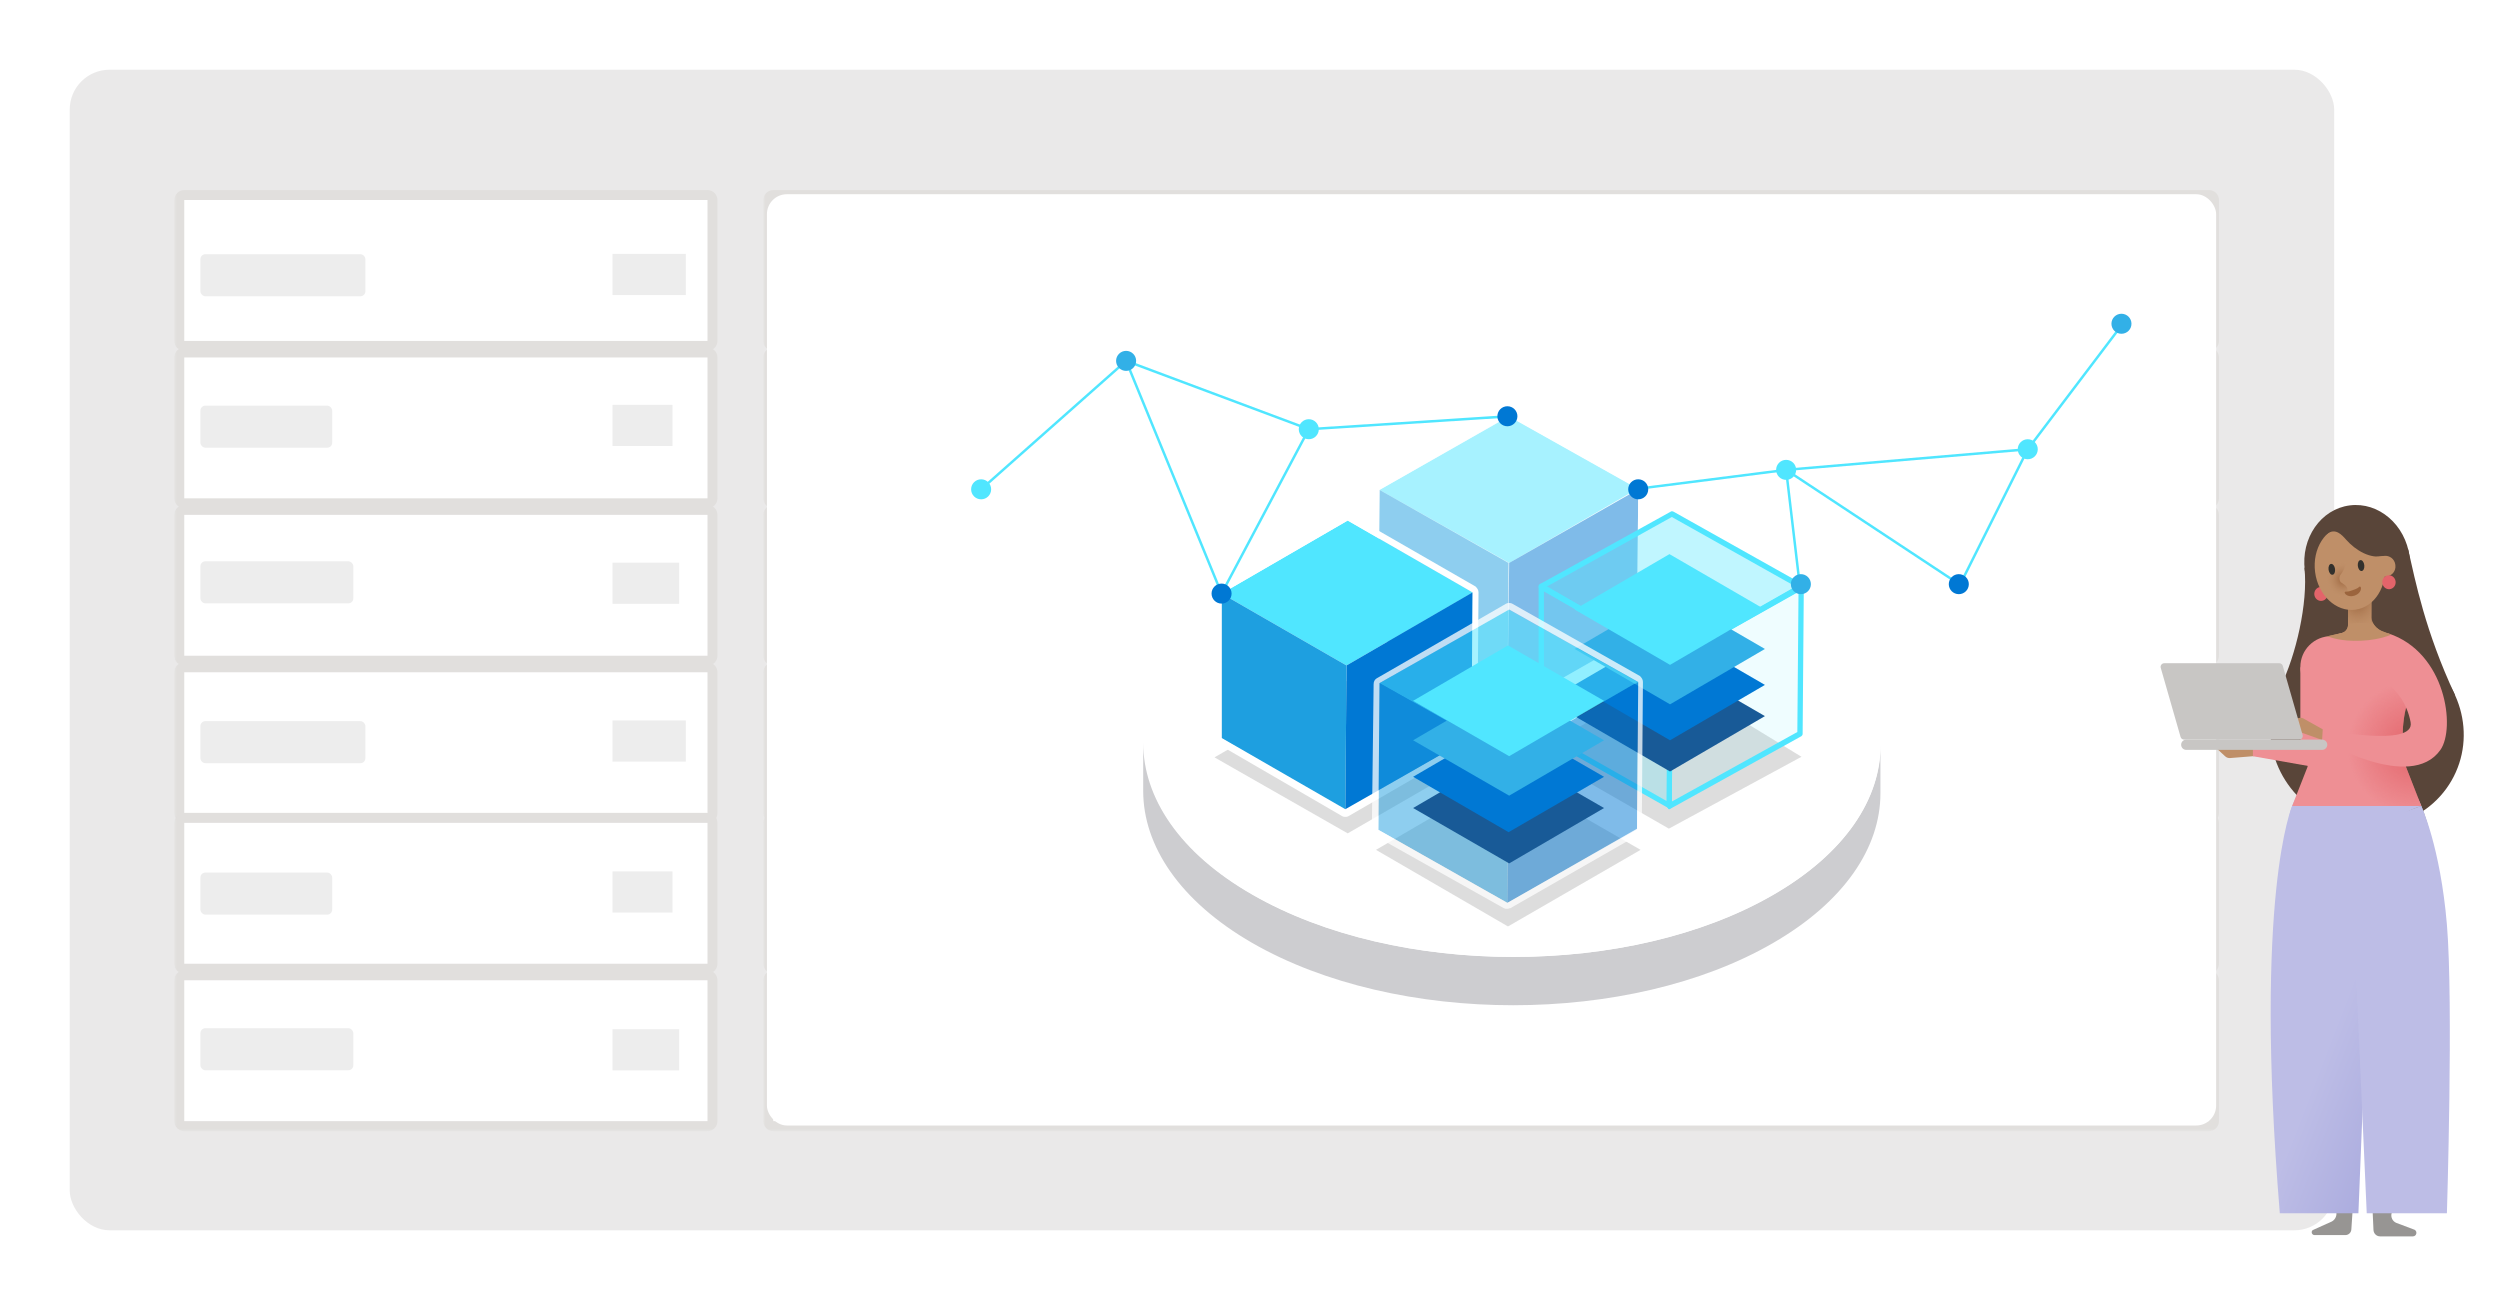 <svg width="502" height="262" viewBox="0 0 502 262" fill="none" xmlns="http://www.w3.org/2000/svg">
<g filter="url(#filter0_d_3445_69515)">
<rect x="14" y="14" width="454.703" height="233.045" rx="8" fill="#EAE9E9"/>
</g>
<mask id="path-2-outside-1_3445_69515" maskUnits="userSpaceOnUse" x="153.275" y="37.458" width="293" height="33" fill="black">
<rect fill="white" x="153.275" y="37.458" width="293" height="33"/>
<path d="M154.275 68.457C154.275 69.01 154.722 69.457 155.275 69.457H443.572C444.124 69.457 444.572 69.01 444.572 68.457V40.166C444.572 39.614 444.124 39.166 443.572 39.166H155.275C154.722 39.166 154.275 39.614 154.275 40.166V68.457Z"/>
</mask>
<path d="M154.275 68.457C154.275 69.01 154.722 69.457 155.275 69.457H443.572C444.124 69.457 444.572 69.01 444.572 68.457V40.166C444.572 39.614 444.124 39.166 443.572 39.166H155.275C154.722 39.166 154.275 39.614 154.275 40.166V68.457Z" fill="white"/>
<path d="M153.275 68.457C153.275 69.562 154.17 70.457 155.275 70.457H443.572C444.677 70.457 445.572 69.562 445.572 68.457H443.572H155.275H153.275ZM445.572 40.166C445.572 39.061 444.677 38.166 443.572 38.166H155.275C154.17 38.166 153.275 39.061 153.275 40.166H155.275H443.572H445.572ZM155.275 38.166C154.17 38.166 153.275 39.061 153.275 40.166V68.457C153.275 69.562 154.17 70.457 155.275 70.457V68.457V40.166V38.166ZM443.572 70.457C444.677 70.457 445.572 69.562 445.572 68.457V40.166C445.572 39.061 444.677 38.166 443.572 38.166V40.166V68.457V70.457Z" fill="#E1DFDD" mask="url(#path-2-outside-1_3445_69515)"/>
<mask id="path-4-outside-2_3445_69515" maskUnits="userSpaceOnUse" x="153.275" y="69.066" width="293" height="33" fill="black">
<rect fill="white" x="153.275" y="69.066" width="293" height="33"/>
<path d="M154.275 100.066C154.275 100.619 154.722 101.066 155.275 101.066H443.572C444.124 101.066 444.572 100.619 444.572 100.066V71.775C444.572 71.222 444.124 70.775 443.572 70.775H155.275C154.722 70.775 154.275 71.222 154.275 71.775V100.066Z"/>
</mask>
<path d="M154.275 100.066C154.275 100.619 154.722 101.066 155.275 101.066H443.572C444.124 101.066 444.572 100.619 444.572 100.066V71.775C444.572 71.222 444.124 70.775 443.572 70.775H155.275C154.722 70.775 154.275 71.222 154.275 71.775V100.066Z" fill="white"/>
<path d="M153.275 100.066C153.275 101.171 154.17 102.066 155.275 102.066H443.572C444.677 102.066 445.572 101.171 445.572 100.066H443.572H155.275H153.275ZM445.572 71.775C445.572 70.67 444.677 69.775 443.572 69.775H155.275C154.17 69.775 153.275 70.67 153.275 71.775H155.275H443.572H445.572ZM155.275 69.775C154.17 69.775 153.275 70.67 153.275 71.775V100.066C153.275 101.171 154.17 102.066 155.275 102.066V100.066V71.775V69.775ZM443.572 102.066C444.677 102.066 445.572 101.171 445.572 100.066V71.775C445.572 70.67 444.677 69.775 443.572 69.775V71.775V100.066V102.066Z" fill="#E1DFDD" mask="url(#path-4-outside-2_3445_69515)"/>
<mask id="path-6-outside-3_3445_69515" maskUnits="userSpaceOnUse" x="153.275" y="100.675" width="293" height="33" fill="black">
<rect fill="white" x="153.275" y="100.675" width="293" height="33"/>
<path d="M154.275 131.675C154.275 132.227 154.722 132.675 155.275 132.675H443.572C444.124 132.675 444.572 132.227 444.572 131.675V103.383C444.572 102.831 444.124 102.383 443.572 102.383H155.275C154.722 102.383 154.275 102.831 154.275 103.383V131.675Z"/>
</mask>
<path d="M154.275 131.675C154.275 132.227 154.722 132.675 155.275 132.675H443.572C444.124 132.675 444.572 132.227 444.572 131.675V103.383C444.572 102.831 444.124 102.383 443.572 102.383H155.275C154.722 102.383 154.275 102.831 154.275 103.383V131.675Z" fill="white"/>
<path d="M153.275 131.675C153.275 132.779 154.17 133.675 155.275 133.675H443.572C444.677 133.675 445.572 132.779 445.572 131.675H443.572H155.275H153.275ZM445.572 103.383C445.572 102.279 444.677 101.383 443.572 101.383H155.275C154.17 101.383 153.275 102.279 153.275 103.383H155.275H443.572H445.572ZM155.275 101.383C154.17 101.383 153.275 102.279 153.275 103.383V131.675C153.275 132.779 154.17 133.675 155.275 133.675V131.675V103.383V101.383ZM443.572 133.675C444.677 133.675 445.572 132.779 445.572 131.675V103.383C445.572 102.279 444.677 101.383 443.572 101.383V103.383V131.675V133.675Z" fill="#E1DFDD" mask="url(#path-6-outside-3_3445_69515)"/>
<mask id="path-8-outside-4_3445_69515" maskUnits="userSpaceOnUse" x="153.275" y="132.284" width="293" height="33" fill="black">
<rect fill="white" x="153.275" y="132.284" width="293" height="33"/>
<path d="M154.275 163.284C154.275 163.836 154.722 164.284 155.275 164.284H443.572C444.124 164.284 444.572 163.836 444.572 163.284V134.992C444.572 134.44 444.124 133.992 443.572 133.992H155.275C154.722 133.992 154.275 134.44 154.275 134.992V163.284Z"/>
</mask>
<path d="M154.275 163.284C154.275 163.836 154.722 164.284 155.275 164.284H443.572C444.124 164.284 444.572 163.836 444.572 163.284V134.992C444.572 134.44 444.124 133.992 443.572 133.992H155.275C154.722 133.992 154.275 134.44 154.275 134.992V163.284Z" fill="white"/>
<path d="M153.275 163.284C153.275 164.388 154.17 165.284 155.275 165.284H443.572C444.677 165.284 445.572 164.388 445.572 163.284H443.572H155.275H153.275ZM445.572 134.992C445.572 133.888 444.677 132.992 443.572 132.992H155.275C154.17 132.992 153.275 133.888 153.275 134.992H155.275H443.572H445.572ZM155.275 132.992C154.17 132.992 153.275 133.888 153.275 134.992V163.284C153.275 164.388 154.17 165.284 155.275 165.284V163.284V134.992V132.992ZM443.572 165.284C444.677 165.284 445.572 164.388 445.572 163.284V134.992C445.572 133.888 444.677 132.992 443.572 132.992V134.992V163.284V165.284Z" fill="#E1DFDD" mask="url(#path-8-outside-4_3445_69515)"/>
<mask id="path-10-outside-5_3445_69515" maskUnits="userSpaceOnUse" x="153.275" y="162.521" width="293" height="33" fill="black">
<rect fill="white" x="153.275" y="162.521" width="293" height="33"/>
<path d="M154.275 193.521C154.275 194.074 154.722 194.521 155.275 194.521H443.572C444.124 194.521 444.572 194.074 444.572 193.521V165.23C444.572 164.678 444.124 164.23 443.572 164.23H155.275C154.722 164.23 154.275 164.678 154.275 165.23V193.521Z"/>
</mask>
<path d="M154.275 193.521C154.275 194.074 154.722 194.521 155.275 194.521H443.572C444.124 194.521 444.572 194.074 444.572 193.521V165.23C444.572 164.678 444.124 164.23 443.572 164.23H155.275C154.722 164.23 154.275 164.678 154.275 165.23V193.521Z" fill="white"/>
<path d="M153.275 193.521C153.275 194.626 154.17 195.521 155.275 195.521H443.572C444.677 195.521 445.572 194.626 445.572 193.521H443.572H155.275H153.275ZM445.572 165.23C445.572 164.125 444.677 163.23 443.572 163.23H155.275C154.17 163.23 153.275 164.125 153.275 165.23H155.275H443.572H445.572ZM155.275 163.23C154.17 163.23 153.275 164.125 153.275 165.23V193.521C153.275 194.626 154.17 195.521 155.275 195.521V193.521V165.23V163.23ZM443.572 195.521C444.677 195.521 445.572 194.626 445.572 193.521V165.23C445.572 164.125 444.677 163.23 443.572 163.23V165.23V193.521V195.521Z" fill="#E1DFDD" mask="url(#path-10-outside-5_3445_69515)"/>
<mask id="path-12-outside-6_3445_69515" maskUnits="userSpaceOnUse" x="153.275" y="194.13" width="293" height="33" fill="black">
<rect fill="white" x="153.275" y="194.13" width="293" height="33"/>
<path d="M154.275 225.13C154.275 225.682 154.722 226.13 155.275 226.13H443.572C444.124 226.13 444.572 225.682 444.572 225.13V196.838C444.572 196.286 444.124 195.838 443.572 195.838H155.275C154.722 195.838 154.275 196.286 154.275 196.838V225.13Z"/>
</mask>
<path d="M154.275 225.13C154.275 225.682 154.722 226.13 155.275 226.13H443.572C444.124 226.13 444.572 225.682 444.572 225.13V196.838C444.572 196.286 444.124 195.838 443.572 195.838H155.275C154.722 195.838 154.275 196.286 154.275 196.838V225.13Z" fill="white"/>
<path d="M153.275 225.13C153.275 226.234 154.17 227.13 155.275 227.13H443.572C444.677 227.13 445.572 226.234 445.572 225.13H443.572H155.275H153.275ZM445.572 196.838C445.572 195.734 444.677 194.838 443.572 194.838H155.275C154.17 194.838 153.275 195.734 153.275 196.838H155.275H443.572H445.572ZM155.275 194.838C154.17 194.838 153.275 195.734 153.275 196.838V225.13C153.275 226.234 154.17 227.13 155.275 227.13V225.13V196.838V194.838ZM443.572 227.13C444.677 227.13 445.572 226.234 445.572 225.13V196.838C445.572 195.734 444.677 194.838 443.572 194.838V196.838V225.13V227.13Z" fill="#E1DFDD" mask="url(#path-12-outside-6_3445_69515)"/>
<rect x="165.486" y="50.981" width="266.589" height="8.266" rx="1" fill="#D0E7F8"/>
<rect x="165.777" y="81.453" width="71.753" height="8.447" rx="1" fill="#EDEDED"/>
<rect x="165.777" y="112.706" width="83.255" height="8.447" rx="1" fill="#DFF6DD"/>
<rect x="285.078" y="144.667" width="146.998" height="8.266" rx="1" fill="#D0E7F8"/>
<rect x="165.486" y="144.667" width="52.321" height="8.266" rx="1" fill="#D0E7F8"/>
<rect x="165.777" y="175.211" width="71.753" height="8.447" rx="1" fill="#EDEDED"/>
<rect x="165.777" y="206.464" width="83.255" height="8.447" rx="1" fill="#EDEDED"/>
<mask id="path-21-outside-7_3445_69515" maskUnits="userSpaceOnUse" x="35" y="37.458" width="110" height="33" fill="black">
<rect fill="white" x="35" y="37.458" width="110" height="33"/>
<path d="M36 68.457C36 69.01 36.448 69.457 37 69.457H142.063C142.616 69.457 143.063 69.01 143.063 68.457V40.166C143.063 39.614 142.616 39.166 142.063 39.166H37C36.448 39.166 36 39.614 36 40.166V68.457Z"/>
</mask>
<path d="M36 68.457C36 69.01 36.448 69.457 37 69.457H142.063C142.616 69.457 143.063 69.01 143.063 68.457V40.166C143.063 39.614 142.616 39.166 142.063 39.166H37C36.448 39.166 36 39.614 36 40.166V68.457Z" fill="white"/>
<path d="M35 68.457C35 69.562 35.895 70.457 37 70.457H142.063C143.168 70.457 144.063 69.562 144.063 68.457H142.063H37H35ZM144.063 40.166C144.063 39.061 143.168 38.166 142.063 38.166H37C35.895 38.166 35 39.061 35 40.166H37H142.063H144.063ZM37 38.166C35.895 38.166 35 39.061 35 40.166V68.457C35 69.562 35.895 70.457 37 70.457V68.457V40.166V38.166ZM142.063 70.457C143.168 70.457 144.063 69.562 144.063 68.457V40.166C144.063 39.061 143.168 38.166 142.063 38.166V40.166V68.457V70.457Z" fill="#E1DFDD" mask="url(#path-21-outside-7_3445_69515)"/>
<mask id="path-23-outside-8_3445_69515" maskUnits="userSpaceOnUse" x="35" y="69.066" width="110" height="33" fill="black">
<rect fill="white" x="35" y="69.066" width="110" height="33"/>
<path d="M36 100.066C36 100.619 36.448 101.066 37 101.066H142.063C142.616 101.066 143.063 100.619 143.063 100.066V71.775C143.063 71.222 142.616 70.775 142.063 70.775H37C36.448 70.775 36 71.222 36 71.775V100.066Z"/>
</mask>
<path d="M36 100.066C36 100.619 36.448 101.066 37 101.066H142.063C142.616 101.066 143.063 100.619 143.063 100.066V71.775C143.063 71.222 142.616 70.775 142.063 70.775H37C36.448 70.775 36 71.222 36 71.775V100.066Z" fill="white"/>
<path d="M35 100.066C35 101.171 35.895 102.066 37 102.066H142.063C143.168 102.066 144.063 101.171 144.063 100.066H142.063H37H35ZM144.063 71.775C144.063 70.67 143.168 69.775 142.063 69.775H37C35.895 69.775 35 70.67 35 71.775H37H142.063H144.063ZM37 69.775C35.895 69.775 35 70.67 35 71.775V100.066C35 101.171 35.895 102.066 37 102.066V100.066V71.775V69.775ZM142.063 102.066C143.168 102.066 144.063 101.171 144.063 100.066V71.775C144.063 70.67 143.168 69.775 142.063 69.775V71.775V100.066V102.066Z" fill="#E1DFDD" mask="url(#path-23-outside-8_3445_69515)"/>
<mask id="path-25-outside-9_3445_69515" maskUnits="userSpaceOnUse" x="35" y="100.675" width="110" height="33" fill="black">
<rect fill="white" x="35" y="100.675" width="110" height="33"/>
<path d="M36 131.675C36 132.227 36.448 132.675 37 132.675H142.063C142.616 132.675 143.063 132.227 143.063 131.675V103.383C143.063 102.831 142.616 102.383 142.063 102.383H37C36.448 102.383 36 102.831 36 103.383V131.675Z"/>
</mask>
<path d="M36 131.675C36 132.227 36.448 132.675 37 132.675H142.063C142.616 132.675 143.063 132.227 143.063 131.675V103.383C143.063 102.831 142.616 102.383 142.063 102.383H37C36.448 102.383 36 102.831 36 103.383V131.675Z" fill="white"/>
<path d="M35 131.675C35 132.779 35.895 133.675 37 133.675H142.063C143.168 133.675 144.063 132.779 144.063 131.675H142.063H37H35ZM144.063 103.383C144.063 102.279 143.168 101.383 142.063 101.383H37C35.895 101.383 35 102.279 35 103.383H37H142.063H144.063ZM37 101.383C35.895 101.383 35 102.279 35 103.383V131.675C35 132.779 35.895 133.675 37 133.675V131.675V103.383V101.383ZM142.063 133.675C143.168 133.675 144.063 132.779 144.063 131.675V103.383C144.063 102.279 143.168 101.383 142.063 101.383V103.383V131.675V133.675Z" fill="#E1DFDD" mask="url(#path-25-outside-9_3445_69515)"/>
<mask id="path-27-outside-10_3445_69515" maskUnits="userSpaceOnUse" x="35" y="132.283" width="110" height="33" fill="black">
<rect fill="white" x="35" y="132.283" width="110" height="33"/>
<path d="M36 163.283C36 163.835 36.448 164.283 37 164.283H142.063C142.616 164.283 143.063 163.835 143.063 163.283V134.992C143.063 134.439 142.616 133.992 142.063 133.992H37C36.448 133.992 36 134.439 36 134.992V163.283Z"/>
</mask>
<path d="M36 163.283C36 163.835 36.448 164.283 37 164.283H142.063C142.616 164.283 143.063 163.835 143.063 163.283V134.992C143.063 134.439 142.616 133.992 142.063 133.992H37C36.448 133.992 36 134.439 36 134.992V163.283Z" fill="white"/>
<path d="M35 163.283C35 164.388 35.895 165.283 37 165.283H142.063C143.168 165.283 144.063 164.388 144.063 163.283H142.063H37H35ZM144.063 134.992C144.063 133.887 143.168 132.992 142.063 132.992H37C35.895 132.992 35 133.887 35 134.992H37H142.063H144.063ZM37 132.992C35.895 132.992 35 133.887 35 134.992V163.283C35 164.388 35.895 165.283 37 165.283V163.283V134.992V132.992ZM142.063 165.283C143.168 165.283 144.063 164.388 144.063 163.283V134.992C144.063 133.887 143.168 132.992 142.063 132.992V134.992V163.283V165.283Z" fill="#E1DFDD" mask="url(#path-27-outside-10_3445_69515)"/>
<mask id="path-29-outside-11_3445_69515" maskUnits="userSpaceOnUse" x="35" y="162.521" width="110" height="33" fill="black">
<rect fill="white" x="35" y="162.521" width="110" height="33"/>
<path d="M36 193.521C36 194.074 36.448 194.521 37 194.521H142.063C142.616 194.521 143.063 194.074 143.063 193.521V165.23C143.063 164.678 142.616 164.23 142.063 164.23H37C36.448 164.23 36 164.678 36 165.23V193.521Z"/>
</mask>
<path d="M36 193.521C36 194.074 36.448 194.521 37 194.521H142.063C142.616 194.521 143.063 194.074 143.063 193.521V165.23C143.063 164.678 142.616 164.23 142.063 164.23H37C36.448 164.23 36 164.678 36 165.23V193.521Z" fill="white"/>
<path d="M35 193.521C35 194.626 35.895 195.521 37 195.521H142.063C143.168 195.521 144.063 194.626 144.063 193.521H142.063H37H35ZM144.063 165.23C144.063 164.125 143.168 163.23 142.063 163.23H37C35.895 163.23 35 164.125 35 165.23H37H142.063H144.063ZM37 163.23C35.895 163.23 35 164.125 35 165.23V193.521C35 194.626 35.895 195.521 37 195.521V193.521V165.23V163.23ZM142.063 195.521C143.168 195.521 144.063 194.626 144.063 193.521V165.23C144.063 164.125 143.168 163.23 142.063 163.23V165.23V193.521V195.521Z" fill="#E1DFDD" mask="url(#path-29-outside-11_3445_69515)"/>
<mask id="path-31-outside-12_3445_69515" maskUnits="userSpaceOnUse" x="35" y="194.13" width="110" height="33" fill="black">
<rect fill="white" x="35" y="194.13" width="110" height="33"/>
<path d="M36 225.13C36 225.682 36.448 226.13 37 226.13H142.063C142.616 226.13 143.063 225.682 143.063 225.13V196.838C143.063 196.286 142.616 195.838 142.063 195.838H37C36.448 195.838 36 196.286 36 196.838V225.13Z"/>
</mask>
<path d="M36 225.13C36 225.682 36.448 226.13 37 226.13H142.063C142.616 226.13 143.063 225.682 143.063 225.13V196.838C143.063 196.286 142.616 195.838 142.063 195.838H37C36.448 195.838 36 196.286 36 196.838V225.13Z" fill="white"/>
<path d="M35 225.13C35 226.234 35.895 227.13 37 227.13H142.063C143.168 227.13 144.063 226.234 144.063 225.13H142.063H37H35ZM144.063 196.838C144.063 195.734 143.168 194.838 142.063 194.838H37C35.895 194.838 35 195.734 35 196.838H37H142.063H144.063ZM37 194.838C35.895 194.838 35 195.734 35 196.838V225.13C35 226.234 35.895 227.13 37 227.13V225.13V196.838V194.838ZM142.063 227.13C143.168 227.13 144.063 226.234 144.063 225.13V196.838C144.063 195.734 143.168 194.838 142.063 194.838V196.838V225.13V227.13Z" fill="#E1DFDD" mask="url(#path-31-outside-12_3445_69515)"/>
<rect x="40.242" y="51.044" width="33.129" height="8.447" rx="1" fill="#EDEDED"/>
<rect x="40.242" y="81.453" width="26.463" height="8.447" rx="1" fill="#EDEDED"/>
<rect x="40.242" y="112.706" width="30.705" height="8.447" rx="1" fill="#EDEDED"/>
<rect x="40.242" y="144.803" width="33.129" height="8.447" rx="1" fill="#EDEDED"/>
<rect x="40.242" y="175.21" width="26.463" height="8.447" rx="1" fill="#EDEDED"/>
<rect x="40.242" y="206.463" width="30.705" height="8.447" rx="1" fill="#EDEDED"/>
<rect x="122.989" y="50.981" width="14.721" height="8.266" fill="#EDEDED"/>
<rect x="122.989" y="81.291" width="12.045" height="8.266" fill="#EDEDED"/>
<rect x="122.989" y="112.979" width="13.383" height="8.266" fill="#EDEDED"/>
<rect x="122.989" y="144.667" width="14.721" height="8.266" fill="#EDEDED"/>
<rect x="122.989" y="174.978" width="12.045" height="8.266" fill="#EDEDED"/>
<rect x="122.989" y="206.666" width="13.383" height="8.266" fill="#EDEDED"/>
<rect x="154" y="39" width="291" height="187" rx="4" fill="white"/>
<g clip-path="url(#clip0_3445_69515)">
<path d="M377.59 149.594V159.295C377.59 170.178 370.371 181.062 356.053 189.342C327.298 206.022 280.437 206.022 251.445 189.342C236.89 180.943 229.554 169.823 229.554 158.822V149.121C229.554 160.123 236.772 171.243 251.445 179.642C280.437 196.322 327.298 196.322 356.053 179.642C370.49 171.361 377.59 160.478 377.59 149.594Z" fill="#CDCDD0"/>
<path d="M355.816 119.073C384.808 135.753 384.926 162.962 356.171 179.642C327.416 196.322 280.555 196.322 251.564 179.642C222.572 162.962 222.453 135.753 251.209 119.073C279.964 102.393 326.824 102.393 355.816 119.073Z" fill="white"/>
<path opacity="0.5" d="M277.006 98.371L302.921 83.584L328.836 98.135L303.039 113.04L277.006 98.371Z" fill="#50E6FF"/>
<path opacity="0.5" d="M303.039 113.04L302.684 142.496L328.718 127.709L328.954 98.253L303.039 113.04Z" fill="#0078D4"/>
<path opacity="0.5" d="M277.006 98.371L276.769 127.827L302.684 142.496L302.921 113.04L277.006 98.371Z" fill="#1E9FE0"/>
<path opacity="0.75" d="M303.039 83.584L328.954 98.135L328.718 127.591L302.684 142.496L276.769 127.827L277.006 98.371L303.039 83.584ZM303.039 82.283C302.802 82.283 302.684 82.283 302.447 82.401L276.414 97.306C276.059 97.543 275.822 97.898 275.822 98.49C275.822 98.49 275.822 98.49 275.822 98.608L275.467 127.827C275.467 128.301 275.704 128.655 276.059 129.01L302.092 143.443C302.329 143.561 302.447 143.561 302.684 143.561C302.921 143.561 303.039 143.561 303.276 143.443C303.276 143.443 303.276 143.443 303.394 143.443L329.191 128.655C329.546 128.419 329.783 128.064 329.783 127.473L330.019 98.016C330.019 97.543 329.783 97.188 329.428 96.833L303.631 82.401C303.394 82.283 303.157 82.283 303.039 82.283Z" fill="white"/>
<path opacity="0.15" d="M297.241 151.96L270.616 167.339L243.872 152.078L270.497 136.7L297.241 151.96Z" fill="#1F1D20"/>
<path d="M245.292 119.191L270.616 104.522L295.702 118.955L270.379 133.624L245.292 119.191Z" fill="#50E6FF"/>
<path d="M270.379 133.624L270.142 162.725L295.466 148.056L295.702 118.955L270.379 133.624Z" fill="#0078D4"/>
<path d="M245.292 119.191V148.293L270.142 162.725L270.379 133.624L245.292 119.191Z" fill="#1E9FE0"/>
<path d="M270.616 104.522L295.702 118.955L295.466 148.056L270.142 162.488L245.292 148.174V119.191L270.616 104.522ZM270.616 103.221C270.379 103.221 270.261 103.221 270.024 103.339L244.7 118.008C244.345 118.245 244.109 118.6 244.109 119.191V148.293C244.109 148.766 244.345 149.121 244.7 149.476L269.551 163.908C269.787 164.026 269.906 164.026 270.142 164.026C270.379 164.026 270.497 164.026 270.734 163.908L296.057 149.239C296.412 149.002 296.649 148.648 296.649 148.056L296.886 118.955C296.886 118.482 296.649 118.127 296.294 117.772L271.207 103.339C271.089 103.221 270.852 103.221 270.616 103.221Z" fill="white"/>
<path opacity="0.15" d="M361.733 151.96L335.108 166.392L308.364 151.013L334.989 135.635L361.733 151.96Z" fill="#1F1D20"/>
<g opacity="0.6">
<path opacity="0.6" d="M309.429 117.772L335.699 103.221L361.615 117.772L335.344 132.677L309.429 117.772Z" fill="#50E6FF"/>
</g>
<path d="M335.463 133.269C335.344 133.269 335.226 133.269 335.226 133.15L309.193 118.245C309.074 118.127 308.956 118.008 308.956 117.772C308.956 117.535 309.074 117.417 309.193 117.299L335.463 102.748C335.581 102.63 335.818 102.63 336.054 102.748L361.97 117.299C362.088 117.417 362.206 117.535 362.206 117.772C362.206 118.008 362.088 118.127 361.97 118.245L335.699 133.15C335.581 133.269 335.581 133.269 335.463 133.269ZM310.613 117.772L335.463 132.086L360.55 117.772L335.699 103.813L310.613 117.772Z" fill="#50E6FF"/>
<g opacity="0.3">
<path opacity="0.3" d="M335.463 132.677L335.226 161.897L361.496 147.346L361.733 117.89L335.463 132.677Z" fill="#50E6FF"/>
</g>
<path d="M335.226 162.488C335.108 162.488 334.989 162.488 334.989 162.37C334.871 162.252 334.753 162.133 334.753 161.897L334.989 132.677C334.989 132.441 335.108 132.322 335.226 132.204L361.378 117.417C361.496 117.299 361.733 117.299 361.97 117.417C362.088 117.535 362.206 117.653 362.206 117.89L361.97 147.346C361.97 147.583 361.851 147.701 361.733 147.819L335.463 162.37C335.344 162.488 335.226 162.488 335.226 162.488ZM335.936 133.032L335.699 160.95L360.905 146.991L361.141 118.836L335.936 133.032Z" fill="#50E6FF"/>
<g opacity="0.5">
<path opacity="0.5" d="M309.429 117.772V147.228L335.108 161.779L335.344 132.678L309.429 117.772Z" fill="#50E6FF"/>
</g>
<path d="M335.226 162.37C335.108 162.37 334.989 162.37 334.989 162.252L309.193 147.701C309.074 147.583 308.956 147.465 308.956 147.228V117.772C308.956 117.535 309.074 117.417 309.193 117.299C309.311 117.18 309.548 117.18 309.784 117.299L335.699 132.204C335.818 132.323 335.936 132.441 335.936 132.677L335.699 161.779C335.699 162.015 335.581 162.134 335.463 162.252C335.344 162.37 335.344 162.37 335.226 162.37ZM310.021 146.873L334.634 160.832L334.871 133.032L310.021 118.718V146.873Z" fill="#50E6FF"/>
<path d="M354.396 143.797L335.344 154.917L316.174 143.797L335.226 132.677L354.396 143.797Z" fill="#185A97"/>
<path d="M354.396 137.528L335.344 148.648L316.174 137.528L335.226 126.408L354.396 137.528Z" fill="#0078D4"/>
<path d="M354.396 130.311L335.344 141.431L316.174 130.311L335.226 119.191L354.396 130.311Z" fill="#32B0E7"/>
<path d="M354.396 122.386L335.344 133.506L316.174 122.386L335.226 111.266L354.396 122.386Z" fill="#50E6FF"/>
<path opacity="0.15" d="M329.428 170.651L302.802 186.03L276.296 170.651L302.684 155.272L329.428 170.651Z" fill="#1F1D20"/>
<path opacity="0.5" d="M277.006 137.173L302.921 122.386L328.836 136.936L303.039 151.842L277.006 137.173Z" fill="#50E6FF"/>
<path opacity="0.5" d="M303.039 151.842L302.684 181.298L328.718 166.511L328.954 137.055L303.039 151.842Z" fill="#0078D4"/>
<path opacity="0.5" d="M277.006 137.173L276.769 166.629L302.684 181.298L302.921 151.842L277.006 137.173Z" fill="#1E9FE0"/>
<path opacity="0.75" d="M303.039 122.386L328.954 136.936L328.718 166.393L302.684 181.298L276.769 166.629L277.006 137.173L303.039 122.386ZM303.039 121.084C302.802 121.084 302.684 121.084 302.447 121.203L276.414 136.227C276.059 136.463 275.822 136.818 275.822 137.41C275.822 137.41 275.822 137.41 275.822 137.528L275.467 166.629C275.467 167.102 275.704 167.457 276.059 167.812L301.974 182.363C302.211 182.481 302.329 182.481 302.566 182.481C302.802 182.481 302.921 182.481 303.157 182.363C303.157 182.363 303.157 182.363 303.276 182.363L329.073 167.576C329.428 167.339 329.664 166.984 329.664 166.393L329.901 136.936C329.901 136.463 329.664 136.108 329.309 135.753L303.631 121.203C303.394 121.084 303.157 121.084 303.039 121.084Z" fill="white"/>
<path d="M322.091 162.252L303.039 173.372L283.751 162.252L302.802 151.132L322.091 162.252Z" fill="#185A97"/>
<path d="M322.091 155.982L302.921 167.102L283.751 155.982L302.802 144.862L322.091 155.982Z" fill="#0078D4"/>
<path d="M322.091 148.648L303.039 159.768L283.751 148.648L302.802 137.528L322.091 148.648Z" fill="#32B0E7"/>
<path d="M322.091 140.722L303.039 151.842L283.751 140.722L302.802 129.602L322.091 140.722Z" fill="#50E6FF"/>
<path d="M303.039 83.584L262.806 86.186L245.292 119.192L226.122 72.464" stroke="#50E6FF" stroke-width="0.5" stroke-miterlimit="10" stroke-linecap="round" stroke-linejoin="round"/>
<path d="M262.805 86.186L226.122 72.464L197.012 98.253" stroke="#50E6FF" stroke-width="0.5" stroke-miterlimit="10" stroke-linecap="round" stroke-linejoin="round"/>
<path d="M245.292 121.203C246.403 121.203 247.304 120.302 247.304 119.192C247.304 118.081 246.403 117.181 245.292 117.181C244.181 117.181 243.28 118.081 243.28 119.192C243.28 120.302 244.181 121.203 245.292 121.203Z" fill="#0078D4"/>
<path d="M262.806 88.197C263.917 88.197 264.817 87.297 264.817 86.186C264.817 85.076 263.917 84.175 262.806 84.175C261.694 84.175 260.794 85.076 260.794 86.186C260.794 87.297 261.694 88.197 262.806 88.197Z" fill="#50E6FF"/>
<path d="M226.122 74.475C227.233 74.475 228.134 73.574 228.134 72.464C228.134 71.353 227.233 70.453 226.122 70.453C225.011 70.453 224.11 71.353 224.11 72.464C224.11 73.574 225.011 74.475 226.122 74.475Z" fill="#32B0E7"/>
<path d="M197.012 100.264C198.123 100.264 199.023 99.363 199.023 98.253C199.023 97.142 198.123 96.242 197.012 96.242C195.901 96.242 195 97.142 195 98.253C195 99.363 195.901 100.264 197.012 100.264Z" fill="#50E6FF"/>
<path d="M302.684 85.595C303.795 85.595 304.696 84.695 304.696 83.584C304.696 82.473 303.795 81.573 302.684 81.573C301.573 81.573 300.672 82.473 300.672 83.584C300.672 84.695 301.573 85.595 302.684 85.595Z" fill="#0078D4"/>
<path d="M361.378 117.417L358.656 94.349L328.954 98.135" stroke="#50E6FF" stroke-width="0.5" stroke-miterlimit="10" stroke-linecap="round" stroke-linejoin="round"/>
<path d="M358.656 94.349L393.565 117.417L407.173 90.209L358.656 94.349Z" stroke="#50E6FF" stroke-width="0.5" stroke-miterlimit="10" stroke-linecap="round" stroke-linejoin="round"/>
<path d="M407.173 90.208L425.988 65.366" stroke="#50E6FF" stroke-width="0.5" stroke-miterlimit="10" stroke-linecap="round" stroke-linejoin="round"/>
<path d="M328.954 100.264C330.065 100.264 330.966 99.363 330.966 98.253C330.966 97.142 330.065 96.242 328.954 96.242C327.843 96.242 326.943 97.142 326.943 98.253C326.943 99.363 327.843 100.264 328.954 100.264Z" fill="#0078D4"/>
<path d="M361.615 119.31C362.726 119.31 363.626 118.409 363.626 117.299C363.626 116.188 362.726 115.288 361.615 115.288C360.504 115.288 359.603 116.188 359.603 117.299C359.603 118.409 360.504 119.31 361.615 119.31Z" fill="#32B0E7"/>
<path d="M358.656 96.36C359.767 96.36 360.668 95.46 360.668 94.349C360.668 93.238 359.767 92.338 358.656 92.338C357.545 92.338 356.645 93.238 356.645 94.349C356.645 95.46 357.545 96.36 358.656 96.36Z" fill="#50E6FF"/>
<path d="M393.328 119.31C394.439 119.31 395.34 118.409 395.34 117.299C395.34 116.188 394.439 115.288 393.328 115.288C392.217 115.288 391.316 116.188 391.316 117.299C391.316 118.409 392.217 119.31 393.328 119.31Z" fill="#0078D4"/>
<path d="M407.173 92.219C408.284 92.219 409.185 91.319 409.185 90.208C409.185 89.098 408.284 88.197 407.173 88.197C406.062 88.197 405.162 89.098 405.162 90.208C405.162 91.319 406.062 92.219 407.173 92.219Z" fill="#50E6FF"/>
<path d="M425.988 67.022C427.099 67.022 428 66.122 428 65.011C428 63.9 427.099 63 425.988 63C424.877 63 423.977 63.9 423.977 65.011C423.977 66.122 424.877 67.022 425.988 67.022Z" fill="#32B0E7"/>
</g>
<path d="M492.259 156.757C497.483 147.713 494.12 135.992 484.747 130.578C475.374 125.163 463.541 128.106 458.316 137.15C453.092 146.194 456.455 157.915 465.828 163.329C475.201 168.744 487.034 165.801 492.259 156.757Z" fill="#594539"/>
<path d="M483.564 110.358C485.007 116.661 486.986 126.781 492.95 139.519C484.59 143.034 469.357 142.673 457.911 137.894C461.003 131.705 463.469 121.084 462.74 114.089C462.829 112.771 483.202 108.778 483.564 110.358Z" fill="#594539"/>
<path d="M466.951 134.009H461.911V151.071H466.951V134.009Z" fill="#EE8F94"/>
<path d="M445.028 150.228C445.102 150.277 446.197 151.294 446.816 151.871C447.085 152.121 447.446 152.247 447.811 152.217L452.385 151.85L453.586 151.711V149.966L445.028 150.228Z" fill="#BF8F68"/>
<path d="M464.901 154.058L452.385 151.85V149.545H464.901V154.058Z" fill="#EE8F94"/>
<path d="M468.101 140.118C471.519 140.118 474.291 137.347 474.291 133.928C474.291 130.51 471.519 127.739 468.101 127.739C464.683 127.739 461.911 130.51 461.911 133.928C461.911 137.347 464.683 140.118 468.101 140.118Z" fill="#EE8F94"/>
<path d="M473.232 178.959C480.829 178.959 486.988 173.216 486.988 166.131C486.988 159.046 480.829 153.302 473.232 153.302C465.635 153.302 459.477 159.046 459.477 166.131C459.477 173.216 465.635 178.959 473.232 178.959Z" fill="#BDBDE6"/>
<path d="M462.27 166.131C452.112 185.914 468.726 236.478 469.156 243.588C469.2 244.306 468.831 244.964 468.211 245.285L464.409 246.996C463.978 247.303 464.221 248.006 464.758 248.006H470.945C471.621 248.006 472.155 247.467 472.156 246.782L476.687 178.209C476.687 178.209 464.37 169.111 462.27 166.131Z" fill="#979593"/>
<path d="M486.198 161.844H460.264L463.351 153.994C464.785 147.05 462.606 138.089 462.606 138.089L483.631 140.434C483.631 140.434 481.341 146.095 483.112 153.994L486.198 161.844Z" fill="#EE8F94"/>
<path d="M474.828 124.855C480.64 124.109 484.681 118.273 483.852 111.819C483.024 105.365 477.641 100.738 471.829 101.484C466.017 102.23 461.977 108.066 462.805 114.52C463.633 120.974 469.016 125.601 474.828 124.855Z" fill="#594539"/>
<path d="M466.21 120.659C466.948 120.575 467.475 119.884 467.388 119.116C467.301 118.347 466.632 117.792 465.895 117.875C465.157 117.959 464.63 118.649 464.717 119.418C464.804 120.187 465.472 120.742 466.21 120.659Z" fill="#E3646A"/>
<path d="M476.199 118.952H471.486V127.182H476.199V118.952Z" fill="#BF8F68"/>
<path d="M476.196 118.951H471.484V127.185H476.196V118.951Z" fill="url(#paint0_radial_3445_69515)"/>
<path d="M472.943 122.431C476.802 121.936 479.443 117.748 478.844 113.077C478.244 108.405 474.631 105.02 470.772 105.515C466.914 106.01 464.272 110.198 464.872 114.87C465.471 119.541 469.085 122.926 472.943 122.431Z" fill="#BF8F68"/>
<path d="M474.225 114.66C474.585 114.619 474.821 114.095 474.752 113.49C474.684 112.885 474.336 112.427 473.977 112.468C473.617 112.509 473.38 113.033 473.449 113.638C473.517 114.243 473.865 114.7 474.225 114.66Z" fill="#33312D"/>
<path d="M470.844 109.458L471.037 112.282C471.096 113.732 470.47 114.809 469.974 115.429C469.696 115.776 469.639 116.538 470.073 116.937C470.309 117.154 471.275 117.575 471.36 118.239L471.608 120.843L466.334 121.559L465.111 110.018L470.844 109.458Z" fill="url(#paint1_radial_3445_69515)"/>
<path d="M471.101 118.795C471.365 118.81 471.563 118.766 471.784 118.712C472.001 118.645 472.226 118.585 472.443 118.499C472.665 118.425 472.877 118.329 473.087 118.247C473.296 118.151 473.464 118.079 473.635 117.921L473.725 117.837C473.806 117.762 473.931 117.767 474.006 117.847C474.026 117.869 474.04 117.894 474.049 117.921C474.191 118.356 473.943 118.767 473.708 119.025C473.463 119.303 473.152 119.473 472.828 119.593C472.499 119.698 472.149 119.764 471.784 119.694C471.431 119.639 471.027 119.47 470.835 119.113C470.778 119.007 470.818 118.874 470.925 118.817C470.961 118.798 471.001 118.79 471.039 118.792L471.101 118.795Z" fill="#9B643D"/>
<path d="M463.972 107.946C463.972 107.946 465.565 108.504 467.293 107.203C468.97 105.94 470.237 107.39 471.128 108.396C473.044 110.557 476.028 112.304 478.654 111.611C480.533 111.116 480.224 104.812 474.345 103.511C468.198 102.15 463.972 107.946 463.972 107.946Z" fill="#594539"/>
<path d="M476.515 116.098L479.259 115.746C480.357 115.605 481.132 114.602 480.991 113.504L480.973 113.359C480.832 112.261 479.828 111.485 478.73 111.626L475.987 111.978L476.515 116.098Z" fill="#BF8F68"/>
<path d="M486.199 161.844C492.584 177.082 489.133 209.741 480.231 243.655C480.028 244.43 480.433 245.232 481.159 245.547L484.871 246.944C485.48 247.313 485.222 248.263 484.513 248.263H477.913C477.203 248.263 476.621 247.693 476.594 246.973L473.05 169.08C473.05 169.08 482.14 162.952 486.199 161.844Z" fill="#979593"/>
<path d="M460.265 161.844C460.265 161.844 452.522 179.521 457.788 243.63H473.567L476.199 178.23L460.265 161.844Z" fill="url(#paint2_linear_3445_69515)"/>
<path d="M486.199 161.844C486.199 161.844 490.02 170.036 491.339 185.65C492.659 201.265 491.339 243.63 491.339 243.63H475.24L471.826 166.976L486.199 161.844Z" fill="#BDBDE6"/>
<path d="M479.861 118.305C480.599 118.222 481.126 117.531 481.039 116.762C480.952 115.994 480.283 115.438 479.546 115.522C478.808 115.605 478.281 116.296 478.368 117.065C478.455 117.833 479.123 118.389 479.861 118.305Z" fill="#E3646A"/>
<path d="M473.275 148.227C479.227 148.227 484.052 143.402 484.052 137.451C484.052 131.499 479.227 126.674 473.275 126.674C467.324 126.674 462.499 131.499 462.499 137.451C462.499 143.402 467.324 148.227 473.275 148.227Z" fill="#EE8F94"/>
<path d="M460.264 161.844H486.198L483.112 153.994C482.038 149.203 482.458 145.246 482.955 142.865C483.696 141.273 484.051 139.427 484.051 137.451C484.051 131.499 479.226 126.674 473.275 126.674C467.323 126.674 462.498 131.499 462.498 137.451C462.498 138.814 462.762 140.112 463.223 141.313C463.734 144.55 464.245 149.664 463.351 153.994L460.264 161.844Z" fill="url(#paint3_radial_3445_69515)"/>
<path d="M466.278 148.586C466.278 148.586 484.006 159.15 490.036 150.577C493.118 146.196 491.157 130.987 479.567 127.185C472.429 128.675 475.871 135.221 475.871 135.221C475.871 135.221 482.591 137.348 484.051 145.014C485.047 150.24 466.407 146.449 466.407 146.449L466.278 148.586Z" fill="#EE8F94"/>
<path d="M466.278 148.586L462.451 147.216L461.772 147.02C461.482 147.041 461.222 147.206 461.079 147.458L460.597 148.31L459.469 147.631L459.84 146.381C459.946 146.025 460.213 145.738 460.562 145.607L461.611 144.953L460.419 145.211L459.467 146.002L458.59 146.031L460.325 144.382L461.846 144.141C462.071 144.106 462.302 144.147 462.5 144.258L466.407 146.449L466.278 148.586Z" fill="#BF8F68"/>
<path d="M461.665 148.513H438.562C438.237 148.513 437.951 148.298 437.861 147.985L433.878 134.106C433.745 133.64 434.094 133.176 434.579 133.176H457.682C458.007 133.176 458.293 133.392 458.383 133.704L462.366 147.583C462.5 148.049 462.15 148.513 461.665 148.513Z" fill="#C8C6C4"/>
<path d="M466.286 150.577H439.003C438.433 150.577 437.972 150.115 437.972 149.545C437.972 148.976 438.433 148.514 439.003 148.514H466.285C466.855 148.514 467.317 148.976 467.317 149.545C467.317 150.115 466.855 150.577 466.286 150.577Z" fill="#C8C6C4"/>
<path d="M476.196 124.009C476.196 124.009 476.199 126.245 479.131 127.029L475.871 127.889L476.196 124.009Z" fill="#BF8F68"/>
<path d="M471.484 123.735V125.485C471.484 126.269 470.944 126.948 470.181 127.125L466.926 127.852L472.027 127.755L471.484 123.735Z" fill="#BF8F68"/>
<path d="M467.38 127.747C467.4 127.762 467.419 127.767 467.439 127.776C467.487 127.796 467.536 127.815 467.585 127.835C467.74 127.898 467.901 127.957 468.076 128.01C468.962 128.297 470.048 128.507 471.266 128.609H471.27C472.171 128.687 473.13 128.706 474.138 128.658C475.141 128.614 476.096 128.507 476.977 128.346C477.503 128.249 478.004 128.137 478.472 128.01C479.109 127.84 479.684 127.64 480.186 127.416C479.835 127.28 479.48 127.153 479.129 127.027C478.871 126.934 478.608 126.846 478.35 126.759C477.401 126.35 476.87 125.766 476.573 125.244C476.446 125.225 476.324 125.206 476.198 125.186C476.164 125.186 476.135 125.181 476.101 125.176C475.93 125.157 475.765 125.137 475.594 125.123H475.589C474.908 125.065 474.211 125.05 473.501 125.084C473.024 125.103 472.556 125.147 472.094 125.216H472.089C471.957 125.23 471.826 125.25 471.694 125.274C471.621 125.284 471.553 125.298 471.485 125.308V125.483C471.485 126.267 470.944 126.949 470.18 127.124L467.38 127.747Z" fill="#BF8F68"/>
<path d="M468.381 115.414C468.74 115.363 468.96 114.832 468.874 114.229C468.787 113.626 468.426 113.18 468.068 113.231C467.709 113.282 467.488 113.813 467.575 114.416C467.661 115.019 468.022 115.466 468.381 115.414Z" fill="#33312D"/>
<defs>
<filter id="filter0_d_3445_69515" x="0" y="0" width="482.703" height="261.045" filterUnits="userSpaceOnUse" color-interpolation-filters="sRGB">
<feFlood flood-opacity="0" result="BackgroundImageFix"/>
<feColorMatrix in="SourceAlpha" type="matrix" values="0 0 0 0 0 0 0 0 0 0 0 0 0 0 0 0 0 0 127 0" result="hardAlpha"/>
<feMorphology radius="10" operator="dilate" in="SourceAlpha" result="effect1_dropShadow_3445_69515"/>
<feOffset/>
<feGaussianBlur stdDeviation="2"/>
<feComposite in2="hardAlpha" operator="out"/>
<feColorMatrix type="matrix" values="0 0 0 0 0.838 0 0 0 0 0.838 0 0 0 0 0.838 0 0 0 0.1 0"/>
<feBlend mode="normal" in2="BackgroundImageFix" result="effect1_dropShadow_3445_69515"/>
<feBlend mode="normal" in="SourceGraphic" in2="effect1_dropShadow_3445_69515" result="shape"/>
</filter>
<radialGradient id="paint0_radial_3445_69515" cx="0" cy="0" r="1" gradientUnits="userSpaceOnUse" gradientTransform="translate(473.41 120.789) rotate(180) scale(5.279 5.956)">
<stop stop-color="#9B643D"/>
<stop offset="0.882" stop-color="#BA8A63" stop-opacity="0.118"/>
<stop offset="1" stop-color="#BF8F68" stop-opacity="0"/>
</radialGradient>
<radialGradient id="paint1_radial_3445_69515" cx="0" cy="0" r="1" gradientUnits="userSpaceOnUse" gradientTransform="translate(470.495 116.368) rotate(168.37) scale(3.419 3.604)">
<stop offset="0" stop-color="#9B643D"/>
<stop offset="0.882" stop-color="#BA8A63" stop-opacity="0.118"/>
<stop offset="1" stop-color="#BF8F68" stop-opacity="0"/>
</radialGradient>
<linearGradient id="paint2_linear_3445_69515" x1="491.147" y1="215.147" x2="468.65" y2="206.455" gradientUnits="userSpaceOnUse">
<stop stop-color="#A6A7DC"/>
<stop offset="1" stop-color="#BDBDE6"/>
</linearGradient>
<radialGradient id="paint3_radial_3445_69515" cx="0" cy="0" r="1" gradientUnits="userSpaceOnUse" gradientTransform="translate(484.954 150.132) scale(13.526)">
<stop stop-color="#E3646A"/>
<stop offset="1" stop-color="#E3646A" stop-opacity="0"/>
</radialGradient>
<clipPath id="clip0_3445_69515">
<rect width="233" height="139" fill="white" transform="translate(195 63)"/>
</clipPath>
</defs>
</svg>
